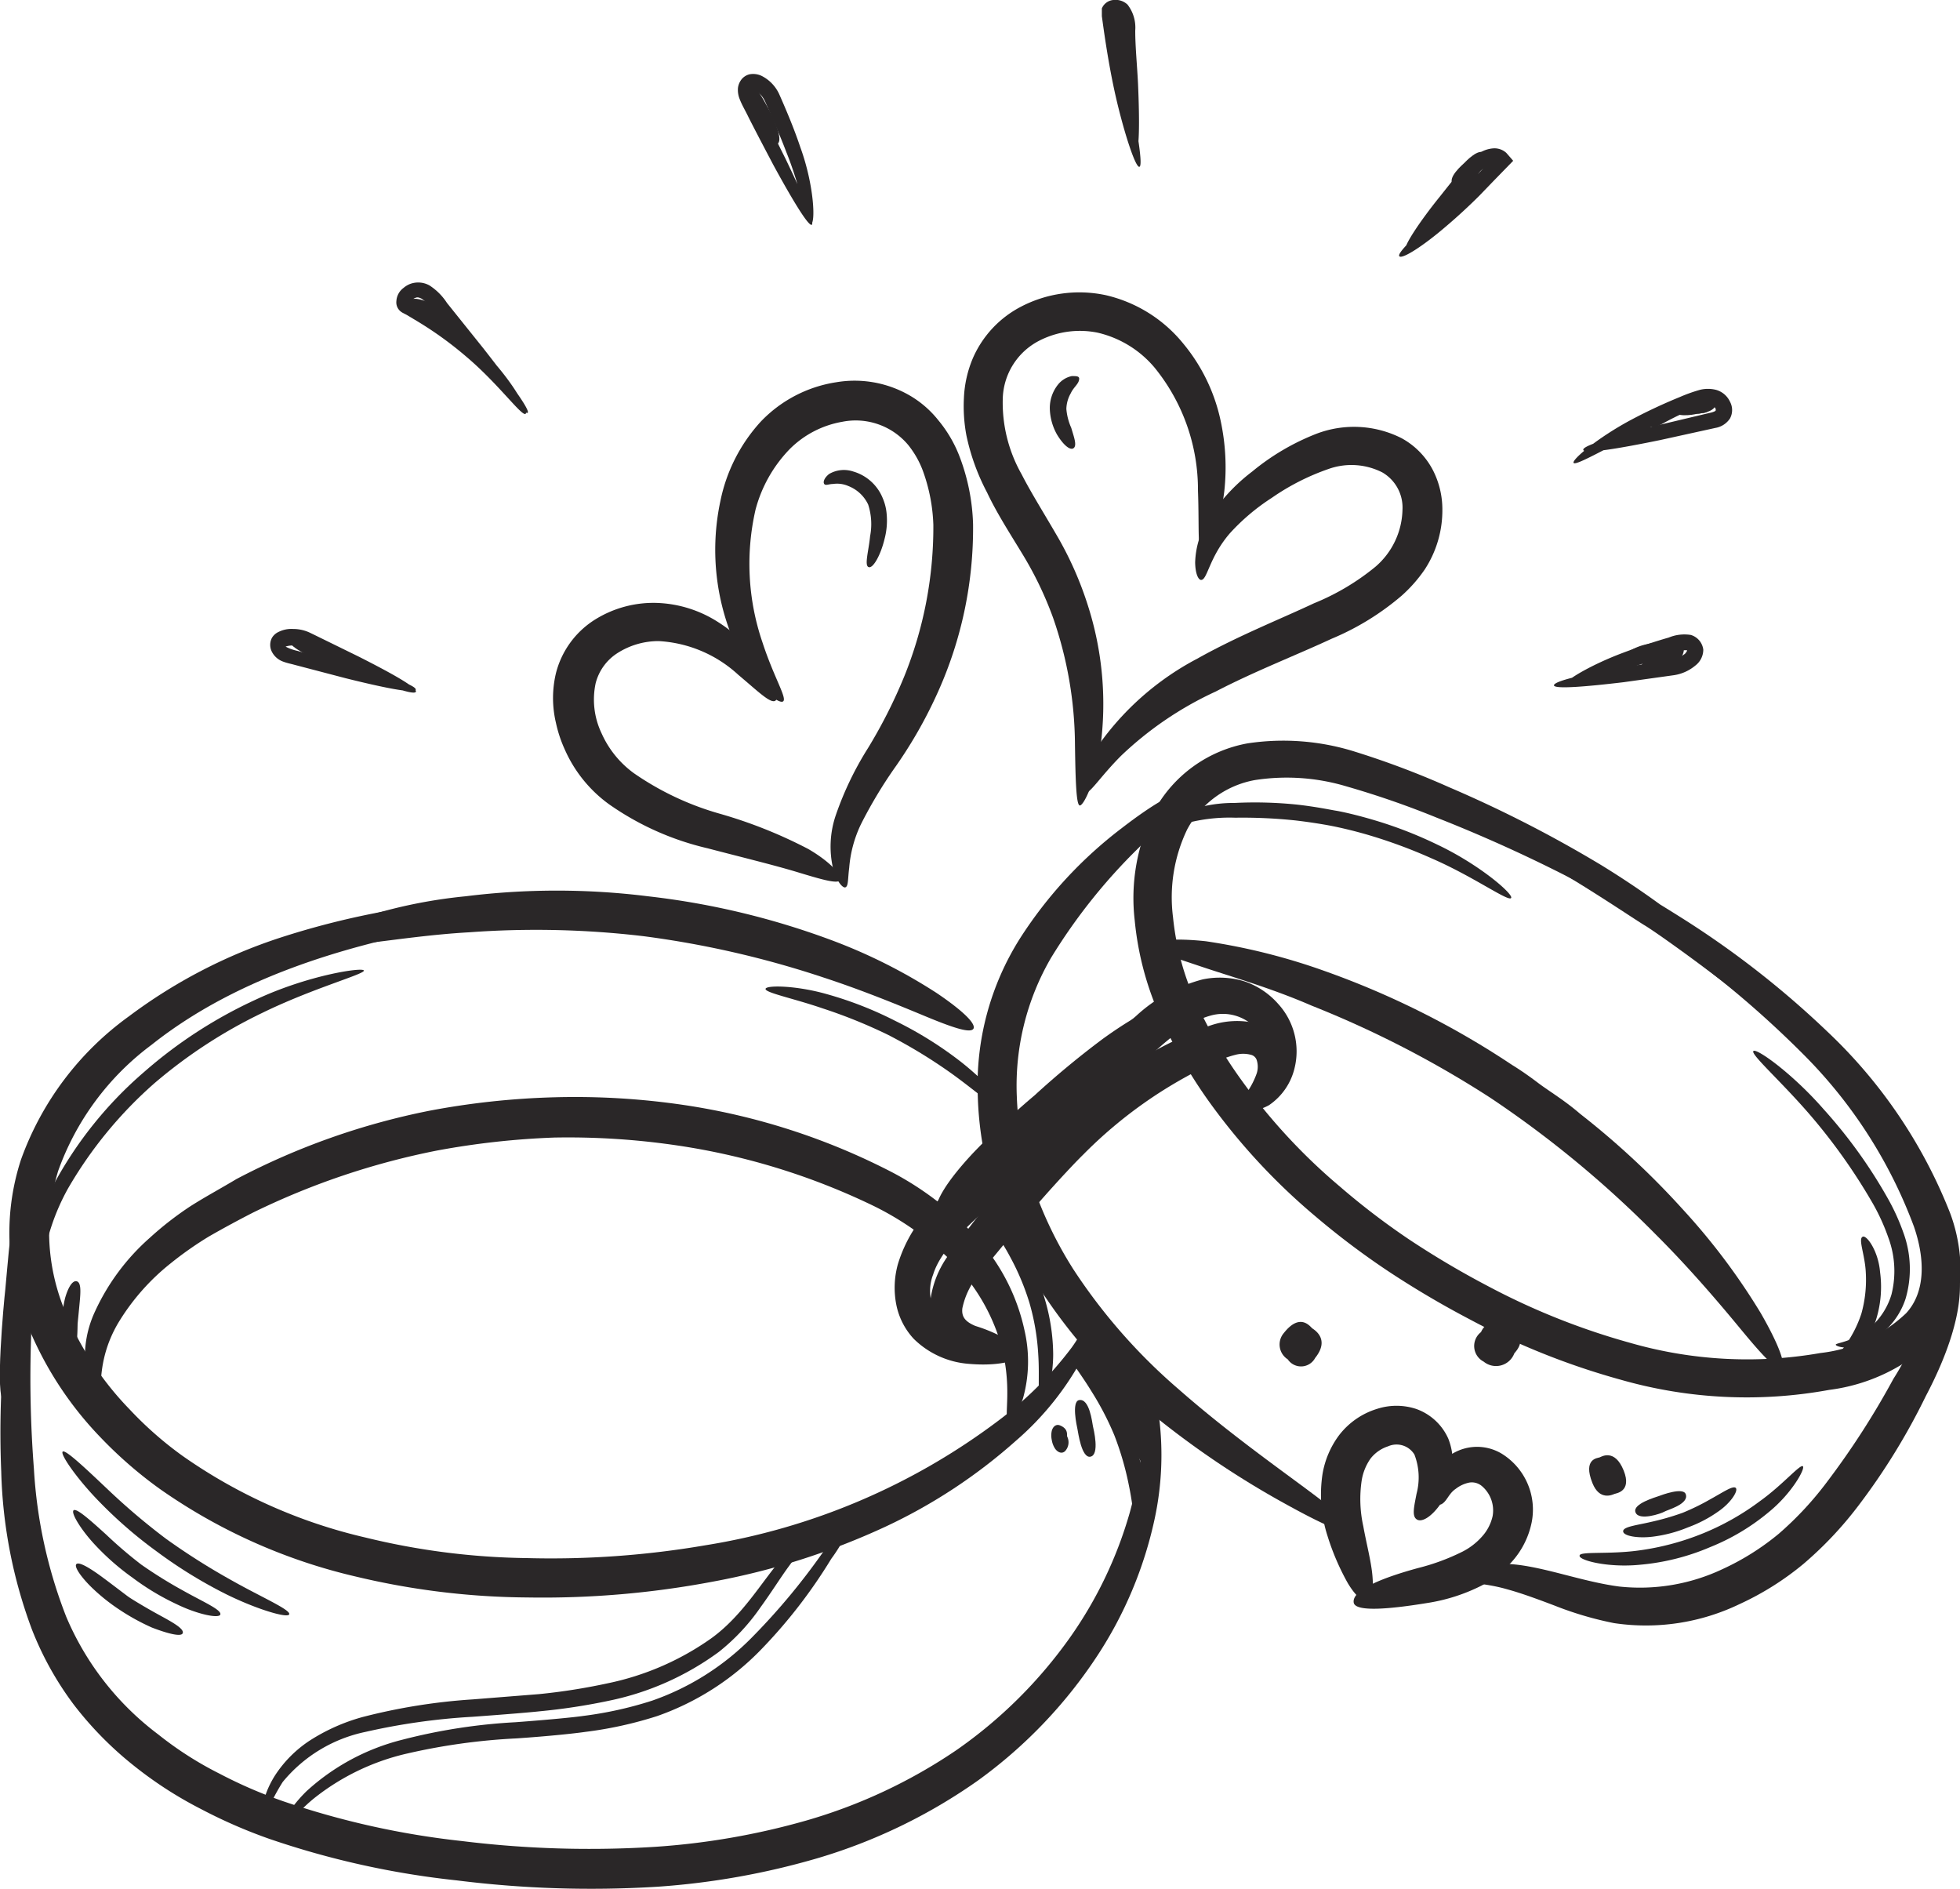 <svg xmlns="http://www.w3.org/2000/svg" viewBox="0 0 111.55 107.48"><defs><style>.cls-1{fill:#2a2728;}</style></defs><title>Recurso 9</title><g id="Capa_2" data-name="Capa 2"><g id="Capa_1-2" data-name="Capa 1"><path class="cls-1" d="M62.06,74.72c.06,0,.19.23.16.66a5,5,0,0,1-.52,1.72A16.69,16.69,0,0,1,57.8,82a30.63,30.63,0,0,1-7.4,4.87A41,41,0,0,1,40.57,90,52,52,0,0,1,30,90.9a43.1,43.1,0,0,1-9.71-1.18,32,32,0,0,1-11.2-5,24.05,24.05,0,0,1-3.35-2.91,20,20,0,0,1-4.12-6.28A14.87,14.87,0,0,1,.56,71a13.42,13.42,0,0,1,.63-5,17.21,17.21,0,0,1,6.15-8.17A29.7,29.7,0,0,1,16,53.34a46.21,46.21,0,0,1,8-1.82c4.72-.62,7.82-.3,7.82-.06,0,.41-3.06.57-7.58,1.5S13.54,55.55,8.63,59.45a15.38,15.38,0,0,0-5.32,7.18,11.78,11.78,0,0,0,.4,8,17.77,17.77,0,0,0,3.66,5.56,20.64,20.64,0,0,0,3,2.64,29.74,29.74,0,0,0,10.43,4.66A40.69,40.69,0,0,0,30,88.66a51.94,51.94,0,0,0,10.15-.73,37.56,37.56,0,0,0,16.67-7.09A20.86,20.86,0,0,0,61,76.67a8.43,8.43,0,0,0,.81-1.39C61.92,74.94,62,74.73,62.06,74.72Z"/><path class="cls-1" d="M86.79,47.58c.08-.13,1,.25,2.55,1s3.75,2,6.32,3.62A52.47,52.47,0,0,1,104,58.7a28.55,28.55,0,0,1,7,10.36,9.43,9.43,0,0,1,.58,3.48,5.74,5.74,0,0,1-1.37,3.55,10.46,10.46,0,0,1-6.11,3,26.06,26.06,0,0,1-11.86-.58,41.73,41.73,0,0,1-8.62-3.45A53,53,0,0,1,79,72.33a44.44,44.44,0,0,1-4.15-3.13,35.83,35.83,0,0,1-6-6.46,28.23,28.23,0,0,1-2.71-4.65,17.43,17.43,0,0,1-1.56-5.72,11,11,0,0,1,1.12-6.25A7.59,7.59,0,0,1,71,42.3a13.61,13.61,0,0,1,6.17.49,48.63,48.63,0,0,1,5.29,2,70.75,70.75,0,0,1,8.71,4.46c4.87,3,7.49,5.66,7.32,5.84s-3.13-2-8.05-4.57a84.34,84.34,0,0,0-8.69-4,50.45,50.45,0,0,0-5.11-1.77,11.85,11.85,0,0,0-5.23-.36,5.48,5.48,0,0,0-3.84,2.8,8.92,8.92,0,0,0-.81,5,15.35,15.35,0,0,0,1.38,5,26.2,26.2,0,0,0,2.52,4.28,33.33,33.33,0,0,0,5.61,6.06,41.32,41.32,0,0,0,3.93,3,50.3,50.3,0,0,0,4.42,2.62,39.93,39.93,0,0,0,8.15,3.26,24.13,24.13,0,0,0,10.84.58,8.46,8.46,0,0,0,4.87-2.26c1.12-1.21,1.08-3.1.45-4.93A27.29,27.29,0,0,0,102.64,60a58,58,0,0,0-7.81-6.56c-2.43-1.75-4.51-3.11-5.93-4.11S86.7,47.73,86.79,47.58Z"/><path class="cls-1" d="M55.4,58.54c-.18.28-1.24-.09-2.78-.73s-3.61-1.49-5.79-2.2a54.75,54.75,0,0,0-10.22-2.34,52.05,52.05,0,0,0-9.9-.22c-2.15.12-4.22.43-5.77.61s-2.59.3-2.67,0,.82-.89,2.34-1.45A28.55,28.55,0,0,1,26.51,51,41.91,41.91,0,0,1,36.87,51a44.14,44.14,0,0,1,10.67,2.58A30.81,30.81,0,0,1,53.3,56.5C54.74,57.47,55.57,58.25,55.4,58.54Z"/><path class="cls-1" d="M101.39,77.83c-.29.18-1.15-.78-2.38-2.27s-2.91-3.46-4.8-5.34a60.41,60.41,0,0,0-9.37-7.74,58.37,58.37,0,0,0-10.2-5.26c-2.3-1-4.62-1.66-6.34-2.24s-2.86-.92-2.81-1.2,1.28-.42,3.14-.22a35.28,35.28,0,0,1,6.75,1.69A48.33,48.33,0,0,1,86.06,60.6c.28.17.79.5,1.45,1s1.52,1,2.42,1.78a46.08,46.08,0,0,1,5.81,5.4,37,37,0,0,1,4.47,5.94C101.2,76.44,101.67,77.66,101.39,77.83Z"/><path class="cls-1" d="M77,87.16c-.17.27-1.61-.35-3.71-1.51a50.77,50.77,0,0,1-7.49-5,30.7,30.7,0,0,1-6.57-7.24A24.29,24.29,0,0,1,56.65,68a19.41,19.41,0,0,1-1-5.6,15.62,15.62,0,0,1,2.4-9,24.43,24.43,0,0,1,5.81-6.29c1.79-1.38,3.07-2.09,3.24-1.88s-.76,1.39-2.28,3a32.35,32.35,0,0,0-5,6.27,14.47,14.47,0,0,0-1.95,7.89,17.89,17.89,0,0,0,.9,5,22.43,22.43,0,0,0,2.32,4.84,32.29,32.29,0,0,0,6,6.83c2.42,2.13,5,4,6.91,5.41S77.15,86.86,77,87.16Z"/><path class="cls-1" d="M109.91,69.79c.12-.09.44.06.8.53a4.42,4.42,0,0,1,.81,2.31c.2,2.06-.75,4.6-1.92,6.82a37.13,37.13,0,0,1-3.85,6.25A21.06,21.06,0,0,1,102.63,89,16.38,16.38,0,0,1,99,91.28a12.27,12.27,0,0,1-7.14,1.08,19.47,19.47,0,0,1-3.39-1c-1-.38-1.88-.7-2.64-.91-1.5-.44-2.53-.31-2.61-.6s1-1,2.86-.84,4,1,6.09,1.27a11,11,0,0,0,5.88-1,14.42,14.42,0,0,0,3.18-2A18.76,18.76,0,0,0,104,84.3a45.88,45.88,0,0,0,3.76-5.84A15.65,15.65,0,0,0,110,72.64C110.23,71,109.61,70,109.91,69.79Z"/><path class="cls-1" d="M57.41,80.83c-.35-.11.32-2-.57-4.74A11,11,0,0,0,54.39,72a17,17,0,0,0-4.65-3.37,38.55,38.55,0,0,0-11.19-3.45,42.49,42.49,0,0,0-7-.45,45.48,45.48,0,0,0-6.68.74A42.45,42.45,0,0,0,14.4,69c-.86.44-1.71.9-2.51,1.36a20,20,0,0,0-2.18,1.53,12.71,12.71,0,0,0-3,3.42c-1.34,2.3-.8,4.16-1.13,4.22-.09,0-.19-.07-.32-.27a2.68,2.68,0,0,1-.34-1,6.12,6.12,0,0,1,.49-3.64,12.58,12.58,0,0,1,3.11-4.18,18.51,18.51,0,0,1,2.33-1.81c.85-.54,1.71-1,2.61-1.54a40.52,40.52,0,0,1,11-3.89,44.51,44.51,0,0,1,7.05-.76,42.49,42.49,0,0,1,7.43.44,37.87,37.87,0,0,1,11.84,3.83,17.54,17.54,0,0,1,5.06,4,11.41,11.41,0,0,1,2.47,5,7.83,7.83,0,0,1-.09,3.87C57.9,80.47,57.55,80.88,57.41,80.83Z"/><path class="cls-1" d="M65.29,78.49c.15,0,.44.71.67,2.1a17.3,17.3,0,0,1-.25,5.86,23,23,0,0,1-3.26,7.77,27.1,27.1,0,0,1-6.81,7.11,31.12,31.12,0,0,1-9.12,4.41,42.85,42.85,0,0,1-9.1,1.62A61.24,61.24,0,0,1,26,107a48.77,48.77,0,0,1-10.69-2.37,29,29,0,0,1-3.87-1.69,22.5,22.5,0,0,1-3.85-2.49A19.9,19.9,0,0,1,4.2,97a18.11,18.11,0,0,1-2.38-4.27,27.65,27.65,0,0,1-1.75-9A53.32,53.32,0,0,1,.31,76c.47-4.43,1-7.26,1.3-7.23s.28,2.94.16,7.32a67.05,67.05,0,0,0,.16,7.49A27.37,27.37,0,0,0,3.77,92,16.32,16.32,0,0,0,9,98.69a19.92,19.92,0,0,0,3.5,2.24,26.49,26.49,0,0,0,3.6,1.56,47,47,0,0,0,10.18,2.27,59.33,59.33,0,0,0,11,.33,41.32,41.32,0,0,0,8.62-1.5,29.91,29.91,0,0,0,8.53-4,26.4,26.4,0,0,0,6.48-6.43,23.46,23.46,0,0,0,3.38-7.06C65.53,81.66,64.87,78.54,65.29,78.49Z"/><path class="cls-1" d="M80.62,86.45c-.27-.19-.14-.72,0-1.45a3.62,3.62,0,0,0-.12-2.23A1.19,1.19,0,0,0,79,82.3,2.07,2.07,0,0,0,78,83a3,3,0,0,0-.5,1.23,7.17,7.17,0,0,0,.09,2.62c.18,1,.45,2,.52,2.82s0,1.38-.31,1.42-.71-.37-1.09-1a13.92,13.92,0,0,1-1.16-2.7,7.7,7.7,0,0,1-.28-3.52,5.1,5.1,0,0,1,.94-2.2,4.32,4.32,0,0,1,2.16-1.5,3.58,3.58,0,0,1,2.22,0,3.15,3.15,0,0,1,1.84,1.7A3.71,3.71,0,0,1,82.6,84,4.46,4.46,0,0,1,82,85.56C81.45,86.35,80.89,86.65,80.62,86.45Z"/><path class="cls-1" d="M82,85.61c-.14,0-.35,0-.48-.36a1.72,1.72,0,0,1,.09-1.37,2.72,2.72,0,0,1,3.86-1.16,3.74,3.74,0,0,1,1.7,3.92,4.76,4.76,0,0,1-1.11,2.21,6.13,6.13,0,0,1-1.73,1.37,10.33,10.33,0,0,1-3.13,1c-2.08.34-4,.51-4.15,0-.17-.74,1.69-1.46,3.68-2a12.32,12.32,0,0,0,2.51-.93,3.75,3.75,0,0,0,1.11-.86,2.55,2.55,0,0,0,.6-1.16,1.82,1.82,0,0,0-.59-1.69.89.89,0,0,0-.72-.22,1.84,1.84,0,0,0-.79.36C82.43,85,82.34,85.47,82,85.61Z"/><path class="cls-1" d="M2.23,74c-.1,0-.42-.79-.39-2.09a11,11,0,0,1,1.28-4.63A22.47,22.47,0,0,1,8.2,61a26.27,26.27,0,0,1,6.38-4.13c3-1.4,6.11-1.85,6.13-1.64s-2.9,1-5.77,2.4a28.27,28.27,0,0,0-6.14,4,23.87,23.87,0,0,0-4.93,6,12.37,12.37,0,0,0-1.44,4.27C2.27,73.14,2.39,74,2.23,74Z"/><path class="cls-1" d="M57.19,63.2c-.19.18-1.49-1-3-2.09a29.34,29.34,0,0,0-3.64-2.22,29.14,29.14,0,0,0-3.73-1.51c-1.66-.57-3.28-.89-3.25-1.11s1.74-.2,3.49.3a20.92,20.92,0,0,1,3.89,1.52,21.37,21.37,0,0,1,3.75,2.34C56.21,61.62,57.39,63,57.19,63.2Z"/><path class="cls-1" d="M4.37,72.91c.25.07.22.59.17,1.14s-.11,1.13-.12,1.25,0,.55-.06,1.19-.07,1-.29,1-.48-.45-.55-1a6.45,6.45,0,0,1,0-1.28,7.06,7.06,0,0,1,.18-1.33C3.85,73.34,4.1,72.84,4.37,72.91Z"/><path class="cls-1" d="M59.27,79.69c-.25-.06-.09-1.3-.18-2.61a13.12,13.12,0,0,0-.5-2.94,14,14,0,0,0-1.09-2.6c-.57-1.09-1.32-2-1.15-2.15s1.17.59,1.87,1.72a10.24,10.24,0,0,1,1.23,2.77,11.3,11.3,0,0,1,.49,3.18C59.94,78.47,59.53,79.75,59.27,79.69Z"/><path class="cls-1" d="M16.46,91.86c-.08.24-1.88-.29-3.66-1.18a26.53,26.53,0,0,1-3.87-2.39,25.06,25.06,0,0,1-3.24-2.8c-1.3-1.32-2.29-2.76-2.12-2.89S5,83.68,6.28,84.89a37.43,37.43,0,0,0,3.18,2.68,38.34,38.34,0,0,0,3.73,2.36C14.87,90.88,16.55,91.6,16.46,91.86Z"/><path class="cls-1" d="M12.54,91.87c-.07.24-1.27,0-2.45-.57a14.22,14.22,0,0,1-2.54-1.52,14,14,0,0,1-2.11-1.84c-.83-.88-1.42-1.86-1.25-2s1,.61,1.85,1.38a24.85,24.85,0,0,0,2,1.71,25.75,25.75,0,0,0,2.4,1.49C11.54,91.14,12.62,91.6,12.54,91.87Z"/><path class="cls-1" d="M10.4,92.93c-.08.24-.93,0-1.76-.32a12.47,12.47,0,0,1-1.82-1,10.92,10.92,0,0,1-1.54-1.22c-.62-.59-1.09-1.24-.93-1.39s.83.27,1.48.75,1.32,1,1.49,1.12.94.59,1.69,1S10.49,92.67,10.4,92.93Z"/><path class="cls-1" d="M86,51.1c-.16.22-2.15-1.23-4.53-2.26A28.89,28.89,0,0,0,78,47.55c-1-.3-1.85-.48-2.15-.54s-1.07-.2-2.08-.32a28.73,28.73,0,0,0-3.46-.16,9.64,9.64,0,0,0-3.14.41c-.77.29-1.15.72-1.24.64s.14-.69,1-1.17a7.81,7.81,0,0,1,3.34-.72,23.27,23.27,0,0,1,3.6.1c1.05.12,1.85.29,2.16.34s1.15.23,2.22.55a23.51,23.51,0,0,1,3.57,1.39C84.26,49.23,86.17,50.91,86,51.1Z"/><path class="cls-1" d="M99.79,59.81c.16-.2,2.24,1.29,4,3.31a28.07,28.07,0,0,1,3.61,5,12.23,12.23,0,0,1,.92,2,6,6,0,0,1,.13,3.79,4.27,4.27,0,0,1-2.4,2.6c-1,.34-1.6.08-1.57,0s.62-.13,1.34-.53a4,4,0,0,0,1.83-2.32,5.47,5.47,0,0,0-.18-3.24,11.7,11.7,0,0,0-.86-1.9,33,33,0,0,0-3.45-4.91C101.51,61.66,99.62,60,99.79,59.81Z"/><path class="cls-1" d="M106,70.38c.21-.15.9.78,1,2A6.27,6.27,0,0,1,106.8,75a5.89,5.89,0,0,1-1.21,2.2c-.72.86-1.72,1.25-1.8,1.05s.6-.8,1.15-1.58a6.71,6.71,0,0,0,1-1.93,7.14,7.14,0,0,0,.25-2.3C106.15,71.43,105.75,70.52,106,70.38Z"/><path class="cls-1" d="M89.9,88.52c0-.26,1.65-.06,3.34-.29a15,15,0,0,0,3.74-1,14.61,14.61,0,0,0,3.17-1.8c1.3-.93,2.27-2.09,2.45-2s-.6,1.53-1.93,2.61a12.39,12.39,0,0,1-3.35,2,13,13,0,0,1-4,1C91.5,89.22,89.84,88.78,89.9,88.52Z"/><path class="cls-1" d="M92.38,87.13c0-.26.79-.34,1.59-.53a14.45,14.45,0,0,0,1.8-.52,13,13,0,0,0,1.59-.78c.68-.37,1.28-.79,1.43-.63s-.28.85-1,1.34a7.29,7.29,0,0,1-1.72.9,7.69,7.69,0,0,1-2,.53C93.21,87.55,92.37,87.4,92.38,87.13Z"/><path class="cls-1" d="M93.08,86.05c-.18-.48,1.17-.86,1.33-.92s1.38-.52,1.53-.11c.21.57-1.06.9-1.22,1S93.26,86.57,93.08,86.05Z"/><path class="cls-1" d="M62.06,82.89c-.51.1-.7-1.4-.74-1.58s-.34-1.55.09-1.64c.6-.12.75,1.28.79,1.47S62.6,82.78,62.06,82.89Z"/><path class="cls-1" d="M60.63,82.56c-.18.19-.42.09-.57-.11a1.25,1.25,0,0,1-.2-.51,1.23,1.23,0,0,1,0-.52c.06-.23.23-.39.44-.32.54.2.4.57.44.65A.74.74,0,0,1,60.63,82.56Z"/><path class="cls-1" d="M44.13,39.87c-.27.19-1-.54-2.11-1.47a7.27,7.27,0,0,0-4.53-1.92,4.34,4.34,0,0,0-2.39.71,2.88,2.88,0,0,0-1.2,1.69,4.45,4.45,0,0,0,.33,2.83A5.64,5.64,0,0,0,36.08,44a16.39,16.39,0,0,0,4.84,2.29A26.72,26.72,0,0,1,46,48.31c1.33.77,2,1.59,1.81,1.79s-1.1-.07-2.42-.47-3.13-.84-5.12-1.36a16.09,16.09,0,0,1-5.6-2.5,7.65,7.65,0,0,1-2.53-3.13,7.35,7.35,0,0,1-.5-1.51,6.1,6.1,0,0,1,0-2.82,5.07,5.07,0,0,1,2.14-3,6.28,6.28,0,0,1,3.67-1,6.87,6.87,0,0,1,3.39,1.07,8.64,8.64,0,0,1,2.16,1.93C44.09,38.67,44.4,39.69,44.13,39.87Z"/><path class="cls-1" d="M48.12,50.49c-.13.06-.46-.25-.69-1a5.53,5.53,0,0,1,.14-3.11,18.32,18.32,0,0,1,1.83-3.81,28.73,28.73,0,0,0,2.06-4.07,22.64,22.64,0,0,0,1.66-8.64,9.92,9.92,0,0,0-.6-3.08,5.28,5.28,0,0,0-.84-1.47A3.9,3.9,0,0,0,47.94,24a5.57,5.57,0,0,0-3,1.56A7.81,7.81,0,0,0,43,29a13.81,13.81,0,0,0,.39,7.54c.65,2,1.42,3.19,1.18,3.37s-1.48-.74-2.53-2.82A13.29,13.29,0,0,1,41,28.51,9.48,9.48,0,0,1,43.29,24a7.5,7.5,0,0,1,4.31-2.25,6.26,6.26,0,0,1,3.95.63,5.8,5.8,0,0,1,1.85,1.53A7.33,7.33,0,0,1,54.62,26a11.7,11.7,0,0,1,.76,3.82,22.69,22.69,0,0,1-2,9.56A25.69,25.69,0,0,1,51,43.58a25.87,25.87,0,0,0-2,3.32,7,7,0,0,0-.67,2.49C48.25,50,48.29,50.42,48.12,50.49Z"/><path class="cls-1" d="M68.46,31.57c-.33-.06-.2-1.52-.28-3.64a11,11,0,0,0-2.46-7,6,6,0,0,0-3.25-2,5.07,5.07,0,0,0-3.33.46,3.82,3.82,0,0,0-2.07,3.31A8.27,8.27,0,0,0,58.15,27c.51,1,1.22,2.13,1.94,3.37a19.74,19.74,0,0,1,1.84,4.13,18.35,18.35,0,0,1,.7,8c-.32,2.13-1,3.41-1.19,3.33s-.23-1.45-.26-3.44a22.34,22.34,0,0,0-1.24-7.22,20.22,20.22,0,0,0-1.76-3.66c-.71-1.17-1.46-2.33-2-3.48A12.38,12.38,0,0,1,55,24.77a9,9,0,0,1-.14-2.13,6.5,6.5,0,0,1,.51-2.26,6,6,0,0,1,2.74-2.93,7.18,7.18,0,0,1,4.84-.65,8,8,0,0,1,4.4,2.76,10.19,10.19,0,0,1,2.12,4.38,12.6,12.6,0,0,1,.21,4C69.39,30.27,68.78,31.63,68.46,31.57Z"/><path class="cls-1" d="M68.36,33c-.15,0-.33-.33-.34-1a4.9,4.9,0,0,1,.78-2.5,10.41,10.41,0,0,1,2.47-2.67,13.34,13.34,0,0,1,3.66-2.15,6,6,0,0,1,4.83.25,4.36,4.36,0,0,1,1.79,1.82A4.89,4.89,0,0,1,82.09,29a6.15,6.15,0,0,1-1,3.4,8.18,8.18,0,0,1-1.31,1.49,15,15,0,0,1-4,2.46c-2,.93-4.4,1.86-6.59,3A19.72,19.72,0,0,0,63.81,43c-1.22,1.22-1.81,2.23-2.08,2.11s-.15-1.43,1-3a16,16,0,0,1,5.41-4.63c2.3-1.29,4.75-2.26,6.64-3.15a13.51,13.51,0,0,0,3.5-2.08A4.4,4.4,0,0,0,79.82,29a2.31,2.31,0,0,0-1.15-2.12,3.88,3.88,0,0,0-3.07-.19,13.22,13.22,0,0,0-3.22,1.64,12,12,0,0,0-2.37,2C68.81,31.71,68.72,33,68.36,33Z"/><path class="cls-1" d="M70.54,63.12c-.1-.13,0-.39.27-.75a4.44,4.44,0,0,0,.72-1.31,1.25,1.25,0,0,0,0-.72.46.46,0,0,0-.34-.32,1.71,1.71,0,0,0-.87,0,6.49,6.49,0,0,0-1.25.46,25.51,25.51,0,0,0-7.43,5.23c-.34.33-1.2,1.23-2.28,2.45S57,71,55.77,72.45a4.36,4.36,0,0,0-1,2c-.05.47.15.75.74,1a8.89,8.89,0,0,1,1.63.68c.41.29.52.6.43.69s-.4.1-.75.1a14.05,14.05,0,0,1-1.68-.06,2.69,2.69,0,0,1-1.43-.62,2.47,2.47,0,0,1-.8-1.79,5.58,5.58,0,0,1,1.21-3.21c1.18-1.61,2.44-3.2,3.55-4.47s2-2.21,2.4-2.55a28.91,28.91,0,0,1,2.77-2.49,20,20,0,0,1,5.46-3.13,4.68,4.68,0,0,1,3.7-.22A2.26,2.26,0,0,1,73.19,60a2.66,2.66,0,0,1-.3,1.61A3.27,3.27,0,0,1,71.36,63C70.93,63.22,70.65,63.25,70.54,63.12Z"/><path class="cls-1" d="M71.21,63.06c-.18-.28.83-1,1-2.52a2.62,2.62,0,0,0-.84-2.13,2.55,2.55,0,0,0-2.47-.62c-1.93.52-3.75,2.67-5.35,4.09l-3.23,3-3.07,2.88c-1.44,1.43-3.59,3-4.14,4.76a2.58,2.58,0,0,0,.3,2.43,4.1,4.1,0,0,0,2.07,1.24c1.54.44,2.72.54,2.7.84s-1.11.74-3,.58A5,5,0,0,1,52,76.18a4,4,0,0,1-1-2,5,5,0,0,1,.1-2.24,8,8,0,0,1,2.17-3.5c.88-.89,1.69-1.62,2.44-2.33l3.08-2.87,3.21-3c.81-.74,1.64-1.55,2.65-2.42a8.91,8.91,0,0,1,3.8-2.09,4.78,4.78,0,0,1,2.4.12,4.48,4.48,0,0,1,1.9,1.28,4,4,0,0,1,.92,3.68,3.53,3.53,0,0,1-1.45,2.08C71.65,63.2,71.29,63.2,71.21,63.06Z"/><path class="cls-1" d="M66.81,57.34c.39.51-1.07,2-2.68,3.42S60.76,63.68,60.39,64s-2,1.78-3.51,3.1-3.07,2.49-3.47,2.11c-.54-.53.59-2.13,2-3.63a45.08,45.08,0,0,1,3.47-3.25,49.91,49.91,0,0,1,3.89-3.22C64.56,57.82,66.39,56.79,66.81,57.34Z"/><path class="cls-1" d="M74.85,77.27a.91.91,0,0,1-1.56.08,1,1,0,0,1-.22-1.5c.94-1.19,1.51-.34,1.62-.26S75.71,76.2,74.85,77.27Z"/><path class="cls-1" d="M84.44,77.48a1,1,0,0,1-.15-1.68,1.06,1.06,0,0,1,1.55-.48c1.27.83.41,1.58.34,1.7A1.11,1.11,0,0,1,84.44,77.48Z"/><path class="cls-1" d="M92.41,83.68c.48,1.2-.43,1.29-.53,1.33s-.84.41-1.25-.62c-.56-1.4.31-1.42.41-1.46S91.9,82.41,92.41,83.68Z"/><path class="cls-1" d="M49.44,32.27c-.26-.08,0-.92.08-1.76a3.61,3.61,0,0,0-.11-1.8,2.08,2.08,0,0,0-1.12-1.05,1.59,1.59,0,0,0-.88-.12c-.24,0-.42.11-.5,0s0-.35.28-.57a1.67,1.67,0,0,1,1.37-.14,2.59,2.59,0,0,1,1.68,1.52,2.86,2.86,0,0,1,.22.87,4.09,4.09,0,0,1-.11,1.42C50.12,31.61,49.68,32.36,49.44,32.27Z"/><path class="cls-1" d="M61.09,25.51c-.22.13-.61-.25-.93-.78a3.16,3.16,0,0,1-.41-1.43,2.13,2.13,0,0,1,.46-1.41A1.36,1.36,0,0,1,61,21.4c.25,0,.41,0,.42.14,0,.3-.31.47-.48.84a1.89,1.89,0,0,0-.25.89,3.33,3.33,0,0,0,.28,1.08C61.11,24.84,61.32,25.36,61.09,25.51Z"/><path class="cls-1" d="M46.69,87c.08.12-.8.74-1.76,2.08-.49.66-1,1.49-1.64,2.37A11.76,11.76,0,0,1,40.91,94a16,16,0,0,1-6.22,2.77,35,35,0,0,1-4,.61c-.54.06-2,.18-3.79.31a36.78,36.78,0,0,0-6.1.86,8.28,8.28,0,0,0-4.71,2.85A12.24,12.24,0,0,0,15,103.58c-.13,0-.24-1.14.65-2.55a6.82,6.82,0,0,1,2-2,10.88,10.88,0,0,1,3-1.33,33.68,33.68,0,0,1,6.26-1l3.77-.3a34.45,34.45,0,0,0,3.88-.61,15.68,15.68,0,0,0,5.9-2.55c1.83-1.31,2.94-3.32,4.08-4.6S46.64,86.86,46.69,87Z"/><path class="cls-1" d="M48.64,86.15a9.27,9.27,0,0,1-1.33,2.55,29.25,29.25,0,0,1-4,5.17,15.25,15.25,0,0,1-5.91,3.78,22.3,22.3,0,0,1-4.09.9c-.55.08-2,.24-3.92.37a35.39,35.39,0,0,0-6.3.88,13.24,13.24,0,0,0-5.23,2.54c-1.22,1-1.73,1.94-1.85,1.86s.25-1.12,1.45-2.29A12.61,12.61,0,0,1,22.88,99a32.58,32.58,0,0,1,6.45-1c1.89-.14,3.33-.28,3.87-.36a21.5,21.5,0,0,0,3.92-.87,14.78,14.78,0,0,0,5.61-3.53,37.51,37.51,0,0,0,4.09-4.89C47.84,87,48.52,86.07,48.64,86.15Z"/><path class="cls-1" d="M64.83,87.16c-.26,0-.3-1.28-.57-2.58a17.13,17.13,0,0,0-.84-2.91,16.61,16.61,0,0,0-1.32-2.53c-.65-1.07-1.43-2-1.27-2.12s1.19.56,2,1.64a12.1,12.1,0,0,1,1.46,2.67,12.83,12.83,0,0,1,.85,3.11C65.29,85.85,65.1,87.18,64.83,87.16Z"/><path class="cls-1" d="M65.13,83.28c-.26,0-.51-.73-.86-1.51A14.51,14.51,0,0,0,63.38,80a15,15,0,0,0-1.09-1.49c-.51-.63-1-1.17-.91-1.35s.9.16,1.52.77a8,8,0,0,1,1.24,1.59,8.82,8.82,0,0,1,.92,1.91C65.36,82.35,65.4,83.23,65.13,83.28Z"/><path class="cls-1" d="M65.64,82.18c-.47.23-1.51-2.11-1.65-2.39s-1.22-2.41-.82-2.61,1.49,1.93,1.63,2.21S66.13,81.94,65.64,82.18Z"/><path class="cls-1" d="M63.48,79c-.43.29-1-.75-1.08-.87s-.71-1-.35-1.27c.51-.33,1,.65,1.1.77S63.94,78.69,63.48,79Z"/><path class="cls-1" d="M61.77,76.47c.52,0,.42.49.42.55s0,.52-.42.52c-.6,0-.48-.46-.48-.52A.45.45,0,0,1,61.77,76.47Z"/><path class="cls-1" d="M103.69,60.18c-.18.19-2.28-1.68-4.61-3.52s-4.9-3.66-5.47-4-3-2-5.44-3.41-4.73-2.6-4.63-2.8,2.57.72,5,2.07a64.25,64.25,0,0,1,5.53,3.39A67,67,0,0,1,99.61,56C101.92,57.93,103.88,60,103.69,60.18Z"/><path class="cls-1" d="M.22,79.66c-.52,0,0-5.59.08-6.27s.44-5.86.88-5.82c.6,0,.07,5.21,0,5.89S.77,79.7.22,79.66Z"/><path class="cls-1" d="M23.66,39.25c-.07.25-2-.16-4-.66l-2.9-.76c-.21-.06-.4-.09-.64-.18a1.16,1.16,0,0,1-.64-.55.86.86,0,0,1,0-.81.85.85,0,0,1,.37-.33,1.63,1.63,0,0,1,.83-.17,2.26,2.26,0,0,1,.6.08,2.19,2.19,0,0,1,.33.12l.27.13,2.53,1.24c1.74.88,3.35,1.76,3.26,2s-1.84-.4-3.63-1.2c-.89-.4-1.8-.82-2.54-1.18a1.45,1.45,0,0,0-1.24-.19s0,.06-.09,0,0,0,0,0h0c.09,0,.08,0,.08,0s.24.15.69.25l2.89.81C21.85,38.36,23.73,39,23.66,39.25Z"/><path class="cls-1" d="M19.31,37.69c-.23.47-1.5-.26-1.66-.34s-1.41-.65-1.21-1.05,1.44.16,1.6.24S19.54,37.2,19.31,37.69Z"/><path class="cls-1" d="M29.91,23.55c-.22.15-1.55-1.72-3.39-3.27a20.64,20.64,0,0,0-2.77-2l-.6-.36-.23-.12a.69.69,0,0,1-.22-.18.66.66,0,0,1-.14-.49,1,1,0,0,1,.41-.75,1.29,1.29,0,0,1,.39-.23,1.32,1.32,0,0,1,1.08.09,3.35,3.35,0,0,1,1,1l2.06,2.57c1.42,1.81,2.7,3.54,2.53,3.68s-1.69-1.4-3.18-3.14l-2.11-2.54A2.64,2.64,0,0,0,24,17c-.22-.11-.28-.08-.36-.05a.42.42,0,0,0-.13.07l0,0h0l.07,0,.63.37a18.26,18.26,0,0,1,2.87,2.16C29,21.35,30.14,23.41,29.91,23.55Z"/><path class="cls-1" d="M25.8,18.48c-.26.45-1.32-.27-1.46-.35s-1.18-.63-1-1,1.28.17,1.41.24S26.07,18,25.8,18.48Z"/><path class="cls-1" d="M46.14,12.76c-.24,0-.54-2-1.37-4.06-.38-1-.84-2.06-1.22-2.91A1.42,1.42,0,0,0,43,5.15l-.1,0h0s0,0,0,.2a10.43,10.43,0,0,0,.48,1c.38.78.85,1.73,1.32,2.67.9,1.87,1.69,3.66,1.5,3.77S45,11.2,44,9.36c-.5-.95-1-1.9-1.39-2.67-.2-.42-.38-.7-.52-1.07A1.39,1.39,0,0,1,42,5a1,1,0,0,1,.2-.48.84.84,0,0,1,.45-.29,1.11,1.11,0,0,1,.72.1,2.18,2.18,0,0,1,1,1.08c.38.86.83,1.92,1.19,3C46.34,10.56,46.43,12.75,46.14,12.76Z"/><path class="cls-1" d="M44.21,8.21c-.47.23-1.19-1.45-1.29-1.65S42,4.84,42.43,4.64,43.62,6,43.72,6.16,44.7,8,44.21,8.21Z"/><path class="cls-1" d="M64.6,8.77c-.24,0-.48-1.84-.66-3.91-.08-1.05-.16-2.13-.23-3.05,0-.49-.08-.85-.16-.88s-.07,0-.07,0,0-.1,0-.11,0,0,0,0l.14-.2,0,.2c.07.5.4,2.65.75,4.67s.69,3.92.48,4S64,7.64,63.53,5.62s-.75-4.2-.82-4.7l0-.2V.61l0-.13A.78.78,0,0,1,63.36,0a1,1,0,0,1,.81.26,2.13,2.13,0,0,1,.44,1.48c0,.92.11,2,.16,3.05C64.86,6.88,64.86,8.76,64.6,8.77Z"/><path class="cls-1" d="M79.64,14.58c-.14-.18.91-1.14,2.1-2.3.6-.58,1.24-1.21,1.81-1.79l.78-.81.09-.09h0l-.16.14-1.69,2c-1.22,1.38-2.4,2.63-2.57,2.49s.78-1.59,1.92-3c.58-.73,1.13-1.43,1.7-2.07l.26-.23a4.46,4.46,0,0,1,.43-.28,1.68,1.68,0,0,1,.72-.2,1,1,0,0,1,.7.26l.21.24.18.21L85,10.3l-.8.83c-.58.58-1.25,1.2-1.9,1.75C81,14,79.79,14.77,79.64,14.58Z"/><path class="cls-1" d="M82.7,10.5c-.36-.37.53-1.12.63-1.22s.84-.88,1.15-.56-.42,1.1-.52,1.2S83.09,10.88,82.7,10.5Z"/><path class="cls-1" d="M90.11,25.6c-.06-.26,2-.83,4.15-1.38l3.11-.74c.21-.05.28-.11.27-.11a.19.19,0,0,0,0-.11.38.38,0,0,0-.23-.2.91.91,0,0,0-.46,0,8.45,8.45,0,0,0-1,.37c-.81.32-1.78.75-2.72,1.2-1.87.89-3.55,1.89-3.67,1.71s1.41-1.46,3.29-2.46a30.13,30.13,0,0,1,2.76-1.29,8.9,8.9,0,0,1,1.15-.41,1.9,1.9,0,0,1,.89,0,1.24,1.24,0,0,1,.81.68,1,1,0,0,1,0,.95,1.24,1.24,0,0,1-.83.54l-3.14.69C92.25,25.5,90.17,25.86,90.11,25.6Z"/><path class="cls-1" d="M93.89,24.24c-.19-.17,0-.6.45-.92a3.55,3.55,0,0,1,1-.56,3.49,3.49,0,0,1,1-.26c.48,0,.91.08.9.3s-.38.41-.75.53-.77.22-.86.26-.48.23-.85.43S94.09,24.42,93.89,24.24Z"/><path class="cls-1" d="M96.23,23.11c-.08-.51.42-.48.48-.49s.51-.11.58.33c.09.6-.38.55-.44.55A.45.45,0,0,1,96.23,23.11Z"/><path class="cls-1" d="M95.17,23.27c-.08-.51,1.07-.58,1.21-.6s1.19-.21,1.26.23c.09.59-1,.63-1.12.66S95.26,23.81,95.17,23.27Z"/><path class="cls-1" d="M88.44,39c0-.26,1.83-.65,3.83-1l2.86-.47a1.62,1.62,0,0,0,.77-.33C96.07,37,96,37,96,37s0,0,0,0a1.94,1.94,0,0,0-.78.15c-.76.21-1.68.5-2.58.79-1.79.58-3.44,1.2-3.53,1s1.46-1.12,3.25-1.79c.9-.34,1.84-.65,2.61-.87a2.34,2.34,0,0,1,1.26-.15,1,1,0,0,1,.71.84,1.14,1.14,0,0,1-.45.9,2.47,2.47,0,0,1-1.22.55l-2.87.4C90.38,39.06,88.48,39.23,88.44,39Z"/><path class="cls-1" d="M92,38c-.15-.21.17-.56.6-.81a4.5,4.5,0,0,1,1.05-.41,4,4,0,0,1,1-.18c.47,0,.89.11.89.33s-.39.41-.78.51l-.91.2-.93.32C92.56,38,92.16,38.18,92,38Z"/><path class="cls-1" d="M95.58,37c0,.26-.39.32-.76.38l-.84.14-.78.21c-.34.09-.67.18-.8,0s.1-.56.47-.76a3.13,3.13,0,0,1,.9-.32,3.43,3.43,0,0,1,1-.1C95.22,36.51,95.62,36.68,95.58,37Z"/><path class="cls-1" d="M94.84,38c-.46-.23,0-.84,0-.92s.32-.7.71-.5c.55.27.13.83.09.91S95.33,38.22,94.84,38Z"/><path class="cls-1" d="M93.44,38c-.07-.25.17-.42.41-.57l.56-.33c.14,0,.81-.74,1.15-.51s.15.5-.06.76a2.29,2.29,0,0,1-.58.49,2.41,2.41,0,0,1-.72.36C93.85,38.25,93.5,38.21,93.44,38Z"/></g></g></svg>